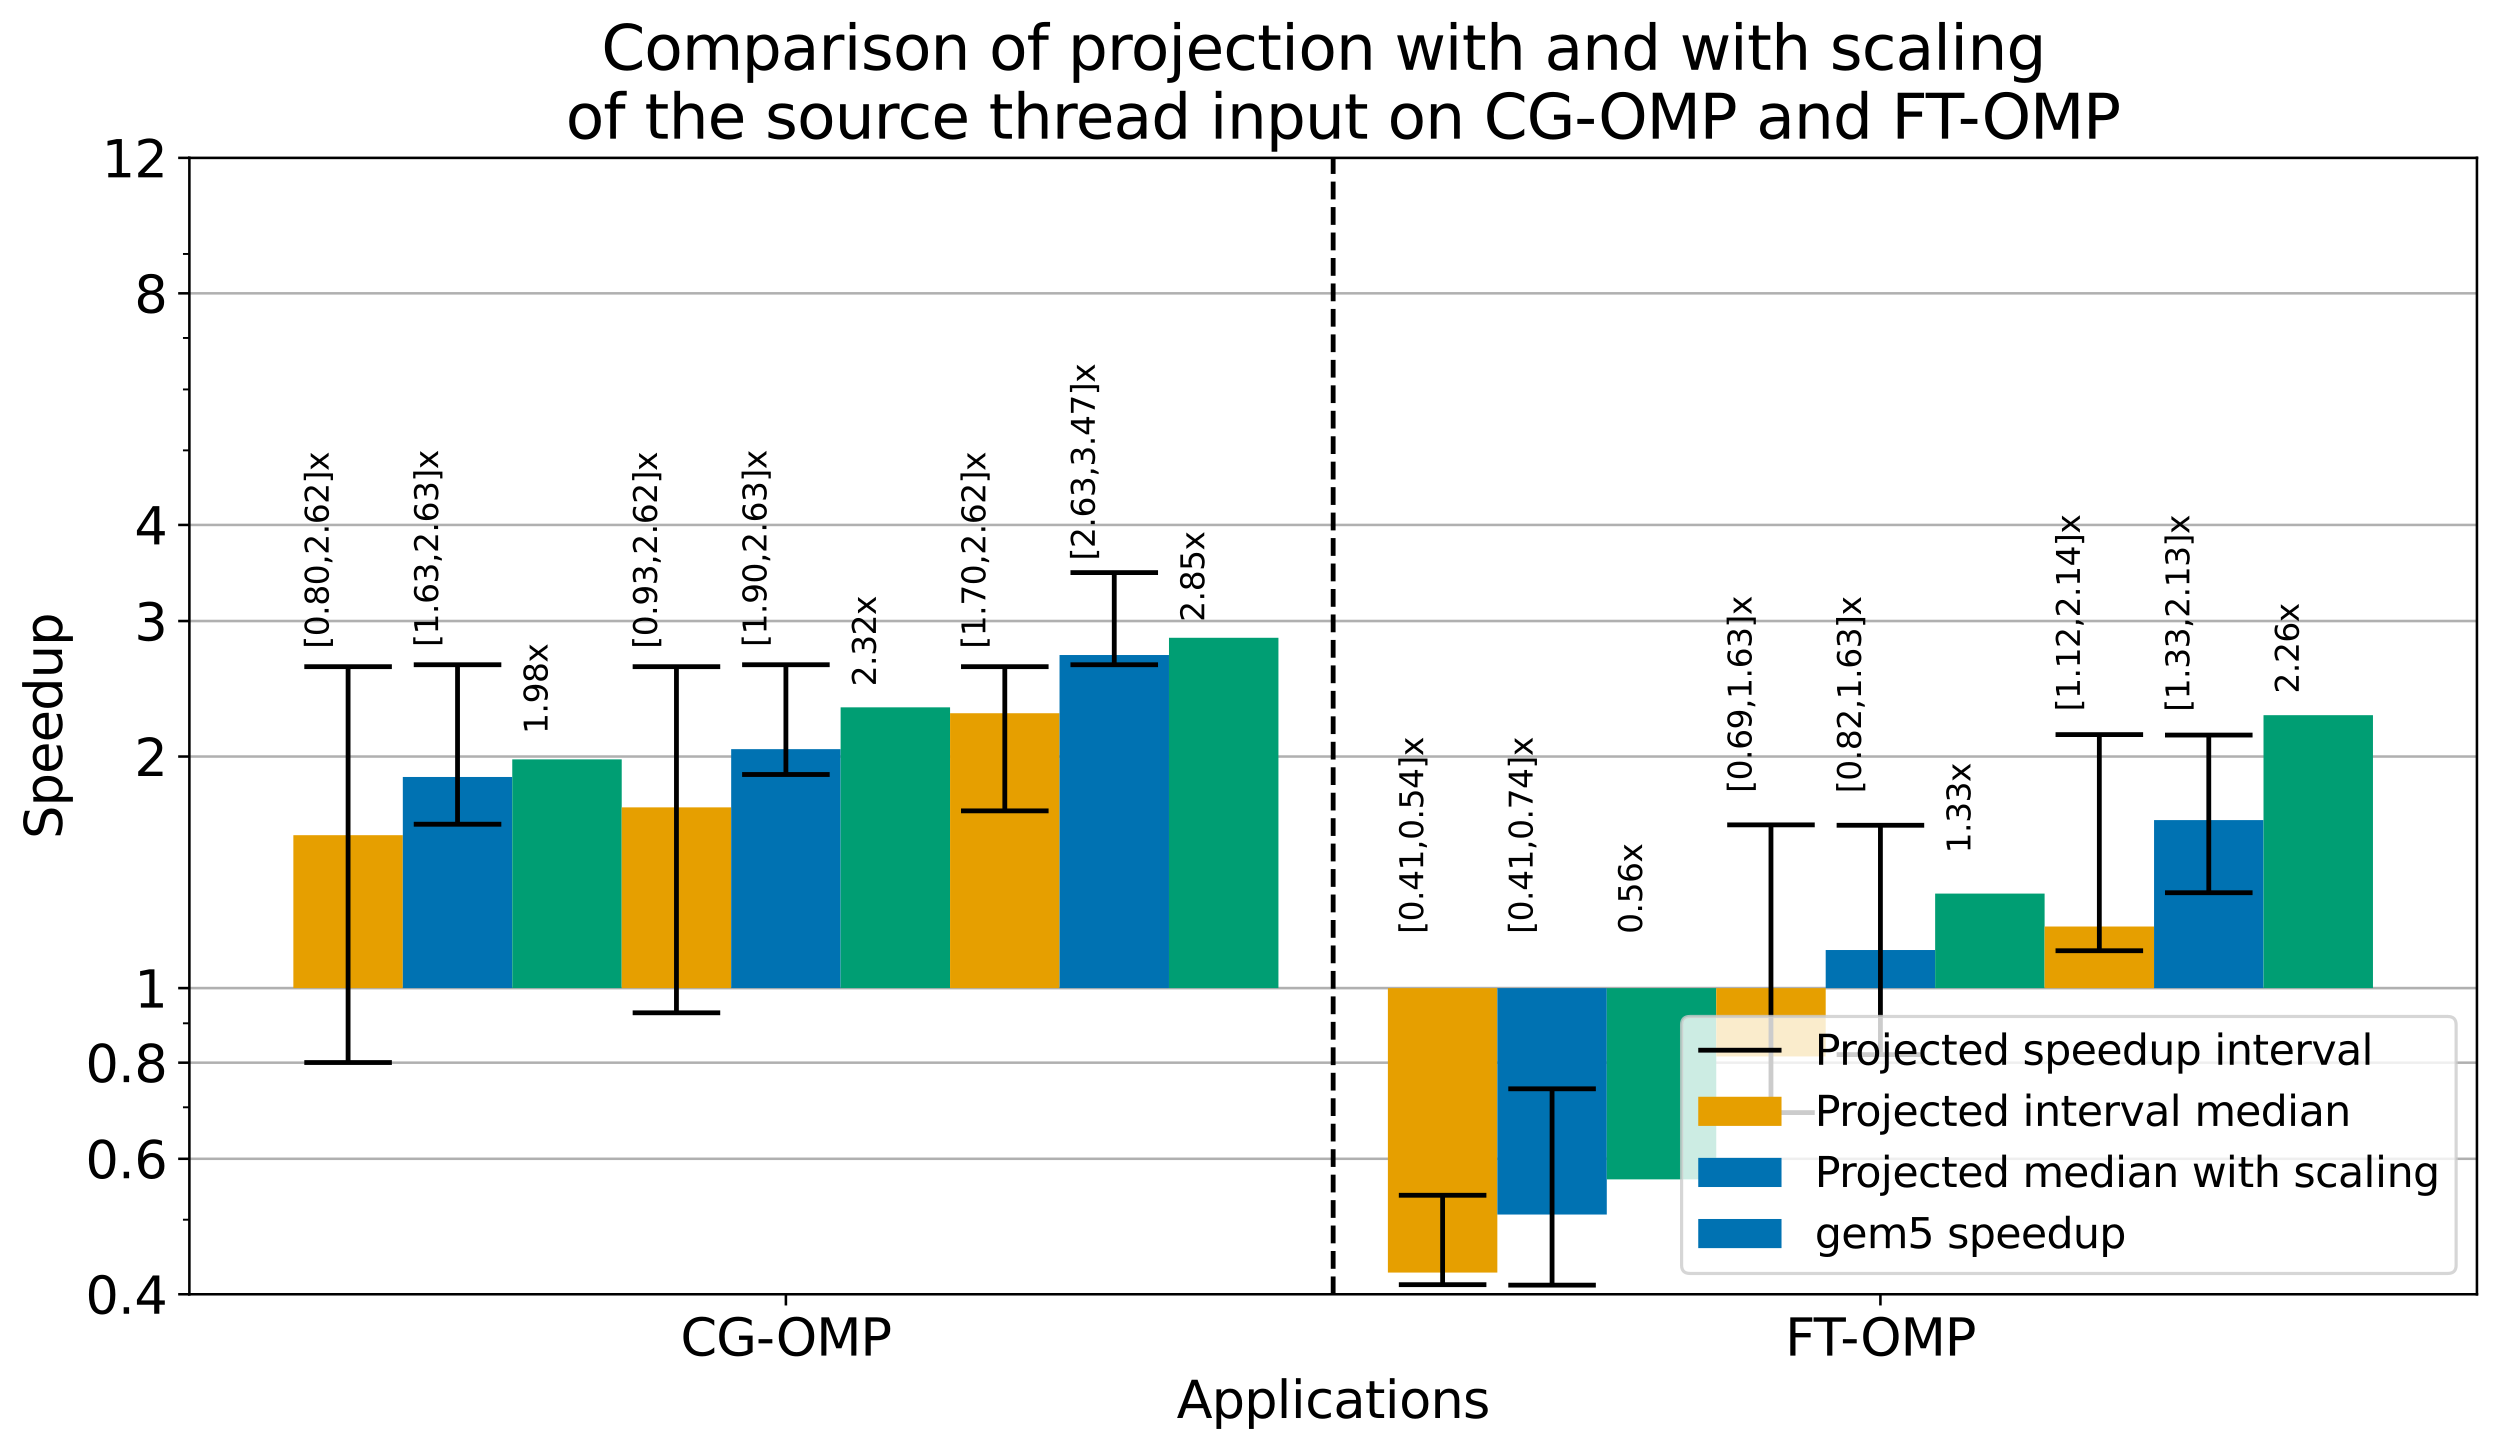 <?xml version="1.0" encoding="utf-8" standalone="no"?>
<!DOCTYPE svg PUBLIC "-//W3C//DTD SVG 1.1//EN"
  "http://www.w3.org/Graphics/SVG/1.1/DTD/svg11.dtd">
<svg xmlns:xlink="http://www.w3.org/1999/xlink" width="780.57pt" height="453.275pt" viewBox="0 0 780.57 453.275" xmlns="http://www.w3.org/2000/svg" version="1.1">
 <defs>
  <style type="text/css">*{stroke-linejoin: round; stroke-linecap: butt}</style>
 </defs>
 <g id="figure_1">
  <g id="patch_1">
   <path d="M -0 453.275 
L 780.57 453.275 
L 780.57 0 
L -0 0 
z
" style="fill: #ffffff"/>
  </g>
  <g id="axes_1">
   <g id="patch_2">
    <path d="M 59.13 404.105 
L 773.37 404.105 
L 773.37 49.289 
L 59.13 49.289 
z
" style="fill: #ffffff"/>
   </g>
   <g id="matplotlib.axis_1">
    <g id="xtick_1">
     <g id="line2d_1">
      <defs>
       <path id="m929964251c" d="M 0 0 
L 0 3.5 
" style="stroke: #000000; stroke-width: 0.8"/>
      </defs>
      <g>
       <use xlink:href="#m929964251c" x="245.379" y="404.105" style="stroke: #000000; stroke-width: 0.8"/>
      </g>
     </g>
     <g id="text_1">
      <!-- CG-OMP -->
      <g transform="translate(212.464 423.262) scale(0.16 -0.16)">
       <defs>
        <path id="DejaVuSans-43" d="M 4122 4306 
L 4122 3641 
Q 3803 3938 3442 4084 
Q 3081 4231 2675 4231 
Q 1875 4231 1450 3742 
Q 1025 3253 1025 2328 
Q 1025 1406 1450 917 
Q 1875 428 2675 428 
Q 3081 428 3442 575 
Q 3803 722 4122 1019 
L 4122 359 
Q 3791 134 3420 21 
Q 3050 -91 2638 -91 
Q 1578 -91 968 557 
Q 359 1206 359 2328 
Q 359 3453 968 4101 
Q 1578 4750 2638 4750 
Q 3056 4750 3426 4639 
Q 3797 4528 4122 4306 
z
" transform="scale(0.016)"/>
        <path id="DejaVuSans-47" d="M 3809 666 
L 3809 1919 
L 2778 1919 
L 2778 2438 
L 4434 2438 
L 4434 434 
Q 4069 175 3628 42 
Q 3188 -91 2688 -91 
Q 1594 -91 976 548 
Q 359 1188 359 2328 
Q 359 3472 976 4111 
Q 1594 4750 2688 4750 
Q 3144 4750 3555 4637 
Q 3966 4525 4313 4306 
L 4313 3634 
Q 3963 3931 3569 4081 
Q 3175 4231 2741 4231 
Q 1884 4231 1454 3753 
Q 1025 3275 1025 2328 
Q 1025 1384 1454 906 
Q 1884 428 2741 428 
Q 3075 428 3337 486 
Q 3600 544 3809 666 
z
" transform="scale(0.016)"/>
        <path id="DejaVuSans-2d" d="M 313 2009 
L 1997 2009 
L 1997 1497 
L 313 1497 
L 313 2009 
z
" transform="scale(0.016)"/>
        <path id="DejaVuSans-4f" d="M 2522 4238 
Q 1834 4238 1429 3725 
Q 1025 3213 1025 2328 
Q 1025 1447 1429 934 
Q 1834 422 2522 422 
Q 3209 422 3611 934 
Q 4013 1447 4013 2328 
Q 4013 3213 3611 3725 
Q 3209 4238 2522 4238 
z
M 2522 4750 
Q 3503 4750 4090 4092 
Q 4678 3434 4678 2328 
Q 4678 1225 4090 567 
Q 3503 -91 2522 -91 
Q 1538 -91 948 565 
Q 359 1222 359 2328 
Q 359 3434 948 4092 
Q 1538 4750 2522 4750 
z
" transform="scale(0.016)"/>
        <path id="DejaVuSans-4d" d="M 628 4666 
L 1569 4666 
L 2759 1491 
L 3956 4666 
L 4897 4666 
L 4897 0 
L 4281 0 
L 4281 4097 
L 3078 897 
L 2444 897 
L 1241 4097 
L 1241 0 
L 628 0 
L 628 4666 
z
" transform="scale(0.016)"/>
        <path id="DejaVuSans-50" d="M 1259 4147 
L 1259 2394 
L 2053 2394 
Q 2494 2394 2734 2622 
Q 2975 2850 2975 3272 
Q 2975 3691 2734 3919 
Q 2494 4147 2053 4147 
L 1259 4147 
z
M 628 4666 
L 2053 4666 
Q 2838 4666 3239 4311 
Q 3641 3956 3641 3272 
Q 3641 2581 3239 2228 
Q 2838 1875 2053 1875 
L 1259 1875 
L 1259 0 
L 628 0 
L 628 4666 
z
" transform="scale(0.016)"/>
       </defs>
       <use xlink:href="#DejaVuSans-43"/>
       <use xlink:href="#DejaVuSans-47" x="69.824"/>
       <use xlink:href="#DejaVuSans-2d" x="147.314"/>
       <use xlink:href="#DejaVuSans-4f" x="186.148"/>
       <use xlink:href="#DejaVuSans-4d" x="264.859"/>
       <use xlink:href="#DejaVuSans-50" x="351.139"/>
      </g>
     </g>
    </g>
    <g id="xtick_2">
     <g id="line2d_2">
      <g>
       <use xlink:href="#m929964251c" x="587.121" y="404.105" style="stroke: #000000; stroke-width: 0.8"/>
      </g>
     </g>
     <g id="text_2">
      <!-- FT-OMP -->
      <g transform="translate(557.373 423.262) scale(0.16 -0.16)">
       <defs>
        <path id="DejaVuSans-46" d="M 628 4666 
L 3309 4666 
L 3309 4134 
L 1259 4134 
L 1259 2759 
L 3109 2759 
L 3109 2228 
L 1259 2228 
L 1259 0 
L 628 0 
L 628 4666 
z
" transform="scale(0.016)"/>
        <path id="DejaVuSans-54" d="M -19 4666 
L 3928 4666 
L 3928 4134 
L 2272 4134 
L 2272 0 
L 1638 0 
L 1638 4134 
L -19 4134 
L -19 4666 
z
" transform="scale(0.016)"/>
       </defs>
       <use xlink:href="#DejaVuSans-46"/>
       <use xlink:href="#DejaVuSans-54" x="55.77"/>
       <use xlink:href="#DejaVuSans-2d" x="107.729"/>
       <use xlink:href="#DejaVuSans-4f" x="146.562"/>
       <use xlink:href="#DejaVuSans-4d" x="225.273"/>
       <use xlink:href="#DejaVuSans-50" x="311.553"/>
      </g>
     </g>
    </g>
    <g id="text_3">
     <!-- Applications -->
     <g transform="translate(367.382 442.747) scale(0.16 -0.16)">
      <defs>
       <path id="DejaVuSans-41" d="M 2188 4044 
L 1331 1722 
L 3047 1722 
L 2188 4044 
z
M 1831 4666 
L 2547 4666 
L 4325 0 
L 3669 0 
L 3244 1197 
L 1141 1197 
L 716 0 
L 50 0 
L 1831 4666 
z
" transform="scale(0.016)"/>
       <path id="DejaVuSans-70" d="M 1159 525 
L 1159 -1331 
L 581 -1331 
L 581 3500 
L 1159 3500 
L 1159 2969 
Q 1341 3281 1617 3432 
Q 1894 3584 2278 3584 
Q 2916 3584 3314 3078 
Q 3713 2572 3713 1747 
Q 3713 922 3314 415 
Q 2916 -91 2278 -91 
Q 1894 -91 1617 61 
Q 1341 213 1159 525 
z
M 3116 1747 
Q 3116 2381 2855 2742 
Q 2594 3103 2138 3103 
Q 1681 3103 1420 2742 
Q 1159 2381 1159 1747 
Q 1159 1113 1420 752 
Q 1681 391 2138 391 
Q 2594 391 2855 752 
Q 3116 1113 3116 1747 
z
" transform="scale(0.016)"/>
       <path id="DejaVuSans-6c" d="M 603 4863 
L 1178 4863 
L 1178 0 
L 603 0 
L 603 4863 
z
" transform="scale(0.016)"/>
       <path id="DejaVuSans-69" d="M 603 3500 
L 1178 3500 
L 1178 0 
L 603 0 
L 603 3500 
z
M 603 4863 
L 1178 4863 
L 1178 4134 
L 603 4134 
L 603 4863 
z
" transform="scale(0.016)"/>
       <path id="DejaVuSans-63" d="M 3122 3366 
L 3122 2828 
Q 2878 2963 2633 3030 
Q 2388 3097 2138 3097 
Q 1578 3097 1268 2742 
Q 959 2388 959 1747 
Q 959 1106 1268 751 
Q 1578 397 2138 397 
Q 2388 397 2633 464 
Q 2878 531 3122 666 
L 3122 134 
Q 2881 22 2623 -34 
Q 2366 -91 2075 -91 
Q 1284 -91 818 406 
Q 353 903 353 1747 
Q 353 2603 823 3093 
Q 1294 3584 2113 3584 
Q 2378 3584 2631 3529 
Q 2884 3475 3122 3366 
z
" transform="scale(0.016)"/>
       <path id="DejaVuSans-61" d="M 2194 1759 
Q 1497 1759 1228 1600 
Q 959 1441 959 1056 
Q 959 750 1161 570 
Q 1363 391 1709 391 
Q 2188 391 2477 730 
Q 2766 1069 2766 1631 
L 2766 1759 
L 2194 1759 
z
M 3341 1997 
L 3341 0 
L 2766 0 
L 2766 531 
Q 2569 213 2275 61 
Q 1981 -91 1556 -91 
Q 1019 -91 701 211 
Q 384 513 384 1019 
Q 384 1609 779 1909 
Q 1175 2209 1959 2209 
L 2766 2209 
L 2766 2266 
Q 2766 2663 2505 2880 
Q 2244 3097 1772 3097 
Q 1472 3097 1187 3025 
Q 903 2953 641 2809 
L 641 3341 
Q 956 3463 1253 3523 
Q 1550 3584 1831 3584 
Q 2591 3584 2966 3190 
Q 3341 2797 3341 1997 
z
" transform="scale(0.016)"/>
       <path id="DejaVuSans-74" d="M 1172 4494 
L 1172 3500 
L 2356 3500 
L 2356 3053 
L 1172 3053 
L 1172 1153 
Q 1172 725 1289 603 
Q 1406 481 1766 481 
L 2356 481 
L 2356 0 
L 1766 0 
Q 1100 0 847 248 
Q 594 497 594 1153 
L 594 3053 
L 172 3053 
L 172 3500 
L 594 3500 
L 594 4494 
L 1172 4494 
z
" transform="scale(0.016)"/>
       <path id="DejaVuSans-6f" d="M 1959 3097 
Q 1497 3097 1228 2736 
Q 959 2375 959 1747 
Q 959 1119 1226 758 
Q 1494 397 1959 397 
Q 2419 397 2687 759 
Q 2956 1122 2956 1747 
Q 2956 2369 2687 2733 
Q 2419 3097 1959 3097 
z
M 1959 3584 
Q 2709 3584 3137 3096 
Q 3566 2609 3566 1747 
Q 3566 888 3137 398 
Q 2709 -91 1959 -91 
Q 1206 -91 779 398 
Q 353 888 353 1747 
Q 353 2609 779 3096 
Q 1206 3584 1959 3584 
z
" transform="scale(0.016)"/>
       <path id="DejaVuSans-6e" d="M 3513 2113 
L 3513 0 
L 2938 0 
L 2938 2094 
Q 2938 2591 2744 2837 
Q 2550 3084 2163 3084 
Q 1697 3084 1428 2787 
Q 1159 2491 1159 1978 
L 1159 0 
L 581 0 
L 581 3500 
L 1159 3500 
L 1159 2956 
Q 1366 3272 1645 3428 
Q 1925 3584 2291 3584 
Q 2894 3584 3203 3211 
Q 3513 2838 3513 2113 
z
" transform="scale(0.016)"/>
       <path id="DejaVuSans-73" d="M 2834 3397 
L 2834 2853 
Q 2591 2978 2328 3040 
Q 2066 3103 1784 3103 
Q 1356 3103 1142 2972 
Q 928 2841 928 2578 
Q 928 2378 1081 2264 
Q 1234 2150 1697 2047 
L 1894 2003 
Q 2506 1872 2764 1633 
Q 3022 1394 3022 966 
Q 3022 478 2636 193 
Q 2250 -91 1575 -91 
Q 1294 -91 989 -36 
Q 684 19 347 128 
L 347 722 
Q 666 556 975 473 
Q 1284 391 1588 391 
Q 1994 391 2212 530 
Q 2431 669 2431 922 
Q 2431 1156 2273 1281 
Q 2116 1406 1581 1522 
L 1381 1569 
Q 847 1681 609 1914 
Q 372 2147 372 2553 
Q 372 3047 722 3315 
Q 1072 3584 1716 3584 
Q 2034 3584 2315 3537 
Q 2597 3491 2834 3397 
z
" transform="scale(0.016)"/>
      </defs>
      <use xlink:href="#DejaVuSans-41"/>
      <use xlink:href="#DejaVuSans-70" x="68.408"/>
      <use xlink:href="#DejaVuSans-70" x="131.885"/>
      <use xlink:href="#DejaVuSans-6c" x="195.361"/>
      <use xlink:href="#DejaVuSans-69" x="223.145"/>
      <use xlink:href="#DejaVuSans-63" x="250.928"/>
      <use xlink:href="#DejaVuSans-61" x="305.908"/>
      <use xlink:href="#DejaVuSans-74" x="367.188"/>
      <use xlink:href="#DejaVuSans-69" x="406.396"/>
      <use xlink:href="#DejaVuSans-6f" x="434.18"/>
      <use xlink:href="#DejaVuSans-6e" x="495.361"/>
      <use xlink:href="#DejaVuSans-73" x="558.74"/>
     </g>
    </g>
   </g>
   <g id="matplotlib.axis_2">
    <g id="ytick_1">
     <g id="line2d_3">
      <path d="M 59.13 404.105 
L 773.37 404.105 
" clip-path="url(#p31ab61cda8)" style="fill: none; stroke: #b0b0b0; stroke-width: 0.8; stroke-linecap: square"/>
     </g>
     <g id="line2d_4">
      <defs>
       <path id="m045d88a338" d="M 0 0 
L -3.5 0 
" style="stroke: #000000; stroke-width: 0.8"/>
      </defs>
      <g>
       <use xlink:href="#m045d88a338" x="59.13" y="404.105" style="stroke: #000000; stroke-width: 0.8"/>
      </g>
     </g>
     <g id="text_4">
      <!-- 0.4 -->
      <g transform="translate(26.685 410.184) scale(0.16 -0.16)">
       <defs>
        <path id="DejaVuSans-30" d="M 2034 4250 
Q 1547 4250 1301 3770 
Q 1056 3291 1056 2328 
Q 1056 1369 1301 889 
Q 1547 409 2034 409 
Q 2525 409 2770 889 
Q 3016 1369 3016 2328 
Q 3016 3291 2770 3770 
Q 2525 4250 2034 4250 
z
M 2034 4750 
Q 2819 4750 3233 4129 
Q 3647 3509 3647 2328 
Q 3647 1150 3233 529 
Q 2819 -91 2034 -91 
Q 1250 -91 836 529 
Q 422 1150 422 2328 
Q 422 3509 836 4129 
Q 1250 4750 2034 4750 
z
" transform="scale(0.016)"/>
        <path id="DejaVuSans-2e" d="M 684 794 
L 1344 794 
L 1344 0 
L 684 0 
L 684 794 
z
" transform="scale(0.016)"/>
        <path id="DejaVuSans-34" d="M 2419 4116 
L 825 1625 
L 2419 1625 
L 2419 4116 
z
M 2253 4666 
L 3047 4666 
L 3047 1625 
L 3713 1625 
L 3713 1100 
L 3047 1100 
L 3047 0 
L 2419 0 
L 2419 1100 
L 313 1100 
L 313 1709 
L 2253 4666 
z
" transform="scale(0.016)"/>
       </defs>
       <use xlink:href="#DejaVuSans-30"/>
       <use xlink:href="#DejaVuSans-2e" x="63.623"/>
       <use xlink:href="#DejaVuSans-34" x="95.41"/>
      </g>
     </g>
    </g>
    <g id="ytick_2">
     <g id="line2d_5">
      <path d="M 59.13 361.806 
L 773.37 361.806 
" clip-path="url(#p31ab61cda8)" style="fill: none; stroke: #b0b0b0; stroke-width: 0.8; stroke-linecap: square"/>
     </g>
     <g id="line2d_6">
      <g>
       <use xlink:href="#m045d88a338" x="59.13" y="361.806" style="stroke: #000000; stroke-width: 0.8"/>
      </g>
     </g>
     <g id="text_5">
      <!-- 0.6 -->
      <g transform="translate(26.685 367.885) scale(0.16 -0.16)">
       <defs>
        <path id="DejaVuSans-36" d="M 2113 2584 
Q 1688 2584 1439 2293 
Q 1191 2003 1191 1497 
Q 1191 994 1439 701 
Q 1688 409 2113 409 
Q 2538 409 2786 701 
Q 3034 994 3034 1497 
Q 3034 2003 2786 2293 
Q 2538 2584 2113 2584 
z
M 3366 4563 
L 3366 3988 
Q 3128 4100 2886 4159 
Q 2644 4219 2406 4219 
Q 1781 4219 1451 3797 
Q 1122 3375 1075 2522 
Q 1259 2794 1537 2939 
Q 1816 3084 2150 3084 
Q 2853 3084 3261 2657 
Q 3669 2231 3669 1497 
Q 3669 778 3244 343 
Q 2819 -91 2113 -91 
Q 1303 -91 875 529 
Q 447 1150 447 2328 
Q 447 3434 972 4092 
Q 1497 4750 2381 4750 
Q 2619 4750 2861 4703 
Q 3103 4656 3366 4563 
z
" transform="scale(0.016)"/>
       </defs>
       <use xlink:href="#DejaVuSans-30"/>
       <use xlink:href="#DejaVuSans-2e" x="63.623"/>
       <use xlink:href="#DejaVuSans-36" x="95.41"/>
      </g>
     </g>
    </g>
    <g id="ytick_3">
     <g id="line2d_7">
      <path d="M 59.13 331.795 
L 773.37 331.795 
" clip-path="url(#p31ab61cda8)" style="fill: none; stroke: #b0b0b0; stroke-width: 0.8; stroke-linecap: square"/>
     </g>
     <g id="line2d_8">
      <g>
       <use xlink:href="#m045d88a338" x="59.13" y="331.795" style="stroke: #000000; stroke-width: 0.8"/>
      </g>
     </g>
     <g id="text_6">
      <!-- 0.8 -->
      <g transform="translate(26.685 337.874) scale(0.16 -0.16)">
       <defs>
        <path id="DejaVuSans-38" d="M 2034 2216 
Q 1584 2216 1326 1975 
Q 1069 1734 1069 1313 
Q 1069 891 1326 650 
Q 1584 409 2034 409 
Q 2484 409 2743 651 
Q 3003 894 3003 1313 
Q 3003 1734 2745 1975 
Q 2488 2216 2034 2216 
z
M 1403 2484 
Q 997 2584 770 2862 
Q 544 3141 544 3541 
Q 544 4100 942 4425 
Q 1341 4750 2034 4750 
Q 2731 4750 3128 4425 
Q 3525 4100 3525 3541 
Q 3525 3141 3298 2862 
Q 3072 2584 2669 2484 
Q 3125 2378 3379 2068 
Q 3634 1759 3634 1313 
Q 3634 634 3220 271 
Q 2806 -91 2034 -91 
Q 1263 -91 848 271 
Q 434 634 434 1313 
Q 434 1759 690 2068 
Q 947 2378 1403 2484 
z
M 1172 3481 
Q 1172 3119 1398 2916 
Q 1625 2713 2034 2713 
Q 2441 2713 2670 2916 
Q 2900 3119 2900 3481 
Q 2900 3844 2670 4047 
Q 2441 4250 2034 4250 
Q 1625 4250 1398 4047 
Q 1172 3844 1172 3481 
z
" transform="scale(0.016)"/>
       </defs>
       <use xlink:href="#DejaVuSans-30"/>
       <use xlink:href="#DejaVuSans-2e" x="63.623"/>
       <use xlink:href="#DejaVuSans-38" x="95.41"/>
      </g>
     </g>
    </g>
    <g id="ytick_4">
     <g id="line2d_9">
      <path d="M 59.13 308.517 
L 773.37 308.517 
" clip-path="url(#p31ab61cda8)" style="fill: none; stroke: #b0b0b0; stroke-width: 0.8; stroke-linecap: square"/>
     </g>
     <g id="line2d_10">
      <g>
       <use xlink:href="#m045d88a338" x="59.13" y="308.517" style="stroke: #000000; stroke-width: 0.8"/>
      </g>
     </g>
     <g id="text_7">
      <!-- 1 -->
      <g transform="translate(41.95 314.595) scale(0.16 -0.16)">
       <defs>
        <path id="DejaVuSans-31" d="M 794 531 
L 1825 531 
L 1825 4091 
L 703 3866 
L 703 4441 
L 1819 4666 
L 2450 4666 
L 2450 531 
L 3481 531 
L 3481 0 
L 794 0 
L 794 531 
z
" transform="scale(0.016)"/>
       </defs>
       <use xlink:href="#DejaVuSans-31"/>
      </g>
     </g>
    </g>
    <g id="ytick_5">
     <g id="line2d_11">
      <path d="M 59.13 236.207 
L 773.37 236.207 
" clip-path="url(#p31ab61cda8)" style="fill: none; stroke: #b0b0b0; stroke-width: 0.8; stroke-linecap: square"/>
     </g>
     <g id="line2d_12">
      <g>
       <use xlink:href="#m045d88a338" x="59.13" y="236.207" style="stroke: #000000; stroke-width: 0.8"/>
      </g>
     </g>
     <g id="text_8">
      <!-- 2 -->
      <g transform="translate(41.95 242.286) scale(0.16 -0.16)">
       <defs>
        <path id="DejaVuSans-32" d="M 1228 531 
L 3431 531 
L 3431 0 
L 469 0 
L 469 531 
Q 828 903 1448 1529 
Q 2069 2156 2228 2338 
Q 2531 2678 2651 2914 
Q 2772 3150 2772 3378 
Q 2772 3750 2511 3984 
Q 2250 4219 1831 4219 
Q 1534 4219 1204 4116 
Q 875 4013 500 3803 
L 500 4441 
Q 881 4594 1212 4672 
Q 1544 4750 1819 4750 
Q 2544 4750 2975 4387 
Q 3406 4025 3406 3419 
Q 3406 3131 3298 2873 
Q 3191 2616 2906 2266 
Q 2828 2175 2409 1742 
Q 1991 1309 1228 531 
z
" transform="scale(0.016)"/>
       </defs>
       <use xlink:href="#DejaVuSans-32"/>
      </g>
     </g>
    </g>
    <g id="ytick_6">
     <g id="line2d_13">
      <path d="M 59.13 193.908 
L 773.37 193.908 
" clip-path="url(#p31ab61cda8)" style="fill: none; stroke: #b0b0b0; stroke-width: 0.8; stroke-linecap: square"/>
     </g>
     <g id="line2d_14">
      <g>
       <use xlink:href="#m045d88a338" x="59.13" y="193.908" style="stroke: #000000; stroke-width: 0.8"/>
      </g>
     </g>
     <g id="text_9">
      <!-- 3 -->
      <g transform="translate(41.95 199.987) scale(0.16 -0.16)">
       <defs>
        <path id="DejaVuSans-33" d="M 2597 2516 
Q 3050 2419 3304 2112 
Q 3559 1806 3559 1356 
Q 3559 666 3084 287 
Q 2609 -91 1734 -91 
Q 1441 -91 1130 -33 
Q 819 25 488 141 
L 488 750 
Q 750 597 1062 519 
Q 1375 441 1716 441 
Q 2309 441 2620 675 
Q 2931 909 2931 1356 
Q 2931 1769 2642 2001 
Q 2353 2234 1838 2234 
L 1294 2234 
L 1294 2753 
L 1863 2753 
Q 2328 2753 2575 2939 
Q 2822 3125 2822 3475 
Q 2822 3834 2567 4026 
Q 2313 4219 1838 4219 
Q 1578 4219 1281 4162 
Q 984 4106 628 3988 
L 628 4550 
Q 988 4650 1302 4700 
Q 1616 4750 1894 4750 
Q 2613 4750 3031 4423 
Q 3450 4097 3450 3541 
Q 3450 3153 3228 2886 
Q 3006 2619 2597 2516 
z
" transform="scale(0.016)"/>
       </defs>
       <use xlink:href="#DejaVuSans-33"/>
      </g>
     </g>
    </g>
    <g id="ytick_7">
     <g id="line2d_15">
      <path d="M 59.13 163.897 
L 773.37 163.897 
" clip-path="url(#p31ab61cda8)" style="fill: none; stroke: #b0b0b0; stroke-width: 0.8; stroke-linecap: square"/>
     </g>
     <g id="line2d_16">
      <g>
       <use xlink:href="#m045d88a338" x="59.13" y="163.897" style="stroke: #000000; stroke-width: 0.8"/>
      </g>
     </g>
     <g id="text_10">
      <!-- 4 -->
      <g transform="translate(41.95 169.976) scale(0.16 -0.16)">
       <use xlink:href="#DejaVuSans-34"/>
      </g>
     </g>
    </g>
    <g id="ytick_8">
     <g id="line2d_17">
      <path d="M 59.13 91.587 
L 773.37 91.587 
" clip-path="url(#p31ab61cda8)" style="fill: none; stroke: #b0b0b0; stroke-width: 0.8; stroke-linecap: square"/>
     </g>
     <g id="line2d_18">
      <g>
       <use xlink:href="#m045d88a338" x="59.13" y="91.587" style="stroke: #000000; stroke-width: 0.8"/>
      </g>
     </g>
     <g id="text_11">
      <!-- 8 -->
      <g transform="translate(41.95 97.666) scale(0.16 -0.16)">
       <use xlink:href="#DejaVuSans-38"/>
      </g>
     </g>
    </g>
    <g id="ytick_9">
     <g id="line2d_19">
      <path d="M 59.13 49.289 
L 773.37 49.289 
" clip-path="url(#p31ab61cda8)" style="fill: none; stroke: #b0b0b0; stroke-width: 0.8; stroke-linecap: square"/>
     </g>
     <g id="line2d_20">
      <g>
       <use xlink:href="#m045d88a338" x="59.13" y="49.289" style="stroke: #000000; stroke-width: 0.8"/>
      </g>
     </g>
     <g id="text_12">
      <!-- 12 -->
      <g transform="translate(31.77 55.368) scale(0.16 -0.16)">
       <use xlink:href="#DejaVuSans-31"/>
       <use xlink:href="#DejaVuSans-32" x="63.623"/>
      </g>
     </g>
    </g>
    <g id="ytick_10">
     <g id="line2d_21">
      <defs>
       <path id="m3571565299" d="M 0 0 
L -2 0 
" style="stroke: #000000; stroke-width: 0.6"/>
      </defs>
      <g>
       <use xlink:href="#m3571565299" x="59.13" y="380.826" style="stroke: #000000; stroke-width: 0.6"/>
      </g>
     </g>
    </g>
    <g id="ytick_11">
     <g id="line2d_22">
      <g>
       <use xlink:href="#m3571565299" x="59.13" y="345.725" style="stroke: #000000; stroke-width: 0.6"/>
      </g>
     </g>
    </g>
    <g id="ytick_12">
     <g id="line2d_23">
      <g>
       <use xlink:href="#m3571565299" x="59.13" y="319.508" style="stroke: #000000; stroke-width: 0.6"/>
      </g>
     </g>
    </g>
    <g id="ytick_13">
     <g id="line2d_24">
      <g>
       <use xlink:href="#m3571565299" x="59.13" y="140.618" style="stroke: #000000; stroke-width: 0.6"/>
      </g>
     </g>
    </g>
    <g id="ytick_14">
     <g id="line2d_25">
      <g>
       <use xlink:href="#m3571565299" x="59.13" y="121.599" style="stroke: #000000; stroke-width: 0.6"/>
      </g>
     </g>
    </g>
    <g id="ytick_15">
     <g id="line2d_26">
      <g>
       <use xlink:href="#m3571565299" x="59.13" y="105.517" style="stroke: #000000; stroke-width: 0.6"/>
      </g>
     </g>
    </g>
    <g id="ytick_16">
     <g id="line2d_27">
      <g>
       <use xlink:href="#m3571565299" x="59.13" y="79.3" style="stroke: #000000; stroke-width: 0.6"/>
      </g>
     </g>
    </g>
    <g id="text_13">
     <!-- Speedup -->
     <g transform="translate(19.358 261.927) rotate(-90) scale(0.16 -0.16)">
      <defs>
       <path id="DejaVuSans-53" d="M 3425 4513 
L 3425 3897 
Q 3066 4069 2747 4153 
Q 2428 4238 2131 4238 
Q 1616 4238 1336 4038 
Q 1056 3838 1056 3469 
Q 1056 3159 1242 3001 
Q 1428 2844 1947 2747 
L 2328 2669 
Q 3034 2534 3370 2195 
Q 3706 1856 3706 1288 
Q 3706 609 3251 259 
Q 2797 -91 1919 -91 
Q 1588 -91 1214 -16 
Q 841 59 441 206 
L 441 856 
Q 825 641 1194 531 
Q 1563 422 1919 422 
Q 2459 422 2753 634 
Q 3047 847 3047 1241 
Q 3047 1584 2836 1778 
Q 2625 1972 2144 2069 
L 1759 2144 
Q 1053 2284 737 2584 
Q 422 2884 422 3419 
Q 422 4038 858 4394 
Q 1294 4750 2059 4750 
Q 2388 4750 2728 4690 
Q 3069 4631 3425 4513 
z
" transform="scale(0.016)"/>
       <path id="DejaVuSans-65" d="M 3597 1894 
L 3597 1613 
L 953 1613 
Q 991 1019 1311 708 
Q 1631 397 2203 397 
Q 2534 397 2845 478 
Q 3156 559 3463 722 
L 3463 178 
Q 3153 47 2828 -22 
Q 2503 -91 2169 -91 
Q 1331 -91 842 396 
Q 353 884 353 1716 
Q 353 2575 817 3079 
Q 1281 3584 2069 3584 
Q 2775 3584 3186 3129 
Q 3597 2675 3597 1894 
z
M 3022 2063 
Q 3016 2534 2758 2815 
Q 2500 3097 2075 3097 
Q 1594 3097 1305 2825 
Q 1016 2553 972 2059 
L 3022 2063 
z
" transform="scale(0.016)"/>
       <path id="DejaVuSans-64" d="M 2906 2969 
L 2906 4863 
L 3481 4863 
L 3481 0 
L 2906 0 
L 2906 525 
Q 2725 213 2448 61 
Q 2172 -91 1784 -91 
Q 1150 -91 751 415 
Q 353 922 353 1747 
Q 353 2572 751 3078 
Q 1150 3584 1784 3584 
Q 2172 3584 2448 3432 
Q 2725 3281 2906 2969 
z
M 947 1747 
Q 947 1113 1208 752 
Q 1469 391 1925 391 
Q 2381 391 2643 752 
Q 2906 1113 2906 1747 
Q 2906 2381 2643 2742 
Q 2381 3103 1925 3103 
Q 1469 3103 1208 2742 
Q 947 2381 947 1747 
z
" transform="scale(0.016)"/>
       <path id="DejaVuSans-75" d="M 544 1381 
L 544 3500 
L 1119 3500 
L 1119 1403 
Q 1119 906 1312 657 
Q 1506 409 1894 409 
Q 2359 409 2629 706 
Q 2900 1003 2900 1516 
L 2900 3500 
L 3475 3500 
L 3475 0 
L 2900 0 
L 2900 538 
Q 2691 219 2414 64 
Q 2138 -91 1772 -91 
Q 1169 -91 856 284 
Q 544 659 544 1381 
z
M 1991 3584 
L 1991 3584 
z
" transform="scale(0.016)"/>
      </defs>
      <use xlink:href="#DejaVuSans-53"/>
      <use xlink:href="#DejaVuSans-70" x="63.477"/>
      <use xlink:href="#DejaVuSans-65" x="126.953"/>
      <use xlink:href="#DejaVuSans-65" x="188.477"/>
      <use xlink:href="#DejaVuSans-64" x="250"/>
      <use xlink:href="#DejaVuSans-75" x="313.477"/>
      <use xlink:href="#DejaVuSans-70" x="376.855"/>
     </g>
    </g>
   </g>
   <g id="patch_3">
    <path d="M 91.595 308.517 
L 125.77 308.517 
L 125.77 260.77 
L 91.595 260.77 
z
" clip-path="url(#p31ab61cda8)" style="fill: #e69f00"/>
   </g>
   <g id="patch_4">
    <path d="M 125.77 308.517 
L 159.944 308.517 
L 159.944 242.591 
L 125.77 242.591 
z
" clip-path="url(#p31ab61cda8)" style="fill: #0072b2"/>
   </g>
   <g id="patch_5">
    <path d="M 159.944 308.517 
L 194.118 308.517 
L 194.118 237.097 
L 159.944 237.097 
z
" clip-path="url(#p31ab61cda8)" style="fill: #009e73"/>
   </g>
   <g id="patch_6">
    <path d="M 194.118 308.517 
L 228.292 308.517 
L 228.292 252.083 
L 194.118 252.083 
z
" clip-path="url(#p31ab61cda8)" style="fill: #e69f00"/>
   </g>
   <g id="patch_7">
    <path d="M 228.292 308.517 
L 262.466 308.517 
L 262.466 233.905 
L 228.292 233.905 
z
" clip-path="url(#p31ab61cda8)" style="fill: #0072b2"/>
   </g>
   <g id="patch_8">
    <path d="M 262.466 308.517 
L 296.64 308.517 
L 296.64 220.85 
L 262.466 220.85 
z
" clip-path="url(#p31ab61cda8)" style="fill: #009e73"/>
   </g>
   <g id="patch_9">
    <path d="M 296.64 308.517 
L 330.815 308.517 
L 330.815 222.691 
L 296.64 222.691 
z
" clip-path="url(#p31ab61cda8)" style="fill: #e69f00"/>
   </g>
   <g id="patch_10">
    <path d="M 330.815 308.517 
L 364.989 308.517 
L 364.989 204.517 
L 330.815 204.517 
z
" clip-path="url(#p31ab61cda8)" style="fill: #0072b2"/>
   </g>
   <g id="patch_11">
    <path d="M 364.989 308.517 
L 399.163 308.517 
L 399.163 199.134 
L 364.989 199.134 
z
" clip-path="url(#p31ab61cda8)" style="fill: #009e73"/>
   </g>
   <g id="patch_12">
    <path d="M 433.337 308.517 
L 467.511 308.517 
L 467.511 397.331 
L 433.337 397.331 
z
" clip-path="url(#p31ab61cda8)" style="fill: #e69f00"/>
   </g>
   <g id="patch_13">
    <path d="M 467.511 308.517 
L 501.685 308.517 
L 501.685 379.212 
L 467.511 379.212 
z
" clip-path="url(#p31ab61cda8)" style="fill: #0072b2"/>
   </g>
   <g id="patch_14">
    <path d="M 501.685 308.517 
L 535.86 308.517 
L 535.86 368.232 
L 501.685 368.232 
z
" clip-path="url(#p31ab61cda8)" style="fill: #009e73"/>
   </g>
   <g id="patch_15">
    <path d="M 535.86 308.517 
L 570.034 308.517 
L 570.034 329.851 
L 535.86 329.851 
z
" clip-path="url(#p31ab61cda8)" style="fill: #e69f00"/>
   </g>
   <g id="patch_16">
    <path d="M 570.034 308.517 
L 604.208 308.517 
L 604.208 296.623 
L 570.034 296.623 
z
" clip-path="url(#p31ab61cda8)" style="fill: #0072b2"/>
   </g>
   <g id="patch_17">
    <path d="M 604.208 308.517 
L 638.382 308.517 
L 638.382 279.002 
L 604.208 279.002 
z
" clip-path="url(#p31ab61cda8)" style="fill: #009e73"/>
   </g>
   <g id="patch_18">
    <path d="M 638.382 308.517 
L 672.556 308.517 
L 672.556 289.284 
L 638.382 289.284 
z
" clip-path="url(#p31ab61cda8)" style="fill: #e69f00"/>
   </g>
   <g id="patch_19">
    <path d="M 672.556 308.517 
L 706.73 308.517 
L 706.73 256.056 
L 672.556 256.056 
z
" clip-path="url(#p31ab61cda8)" style="fill: #0072b2"/>
   </g>
   <g id="patch_20">
    <path d="M 706.73 308.517 
L 740.905 308.517 
L 740.905 223.299 
L 706.73 223.299 
z
" clip-path="url(#p31ab61cda8)" style="fill: #009e73"/>
   </g>
   <g id="patch_21">
    <path d="M 218.04 240516.285 
L 272.719 240516.285 
L 272.719 240516.285 
L 218.04 240516.285 
z
" clip-path="url(#p31ab61cda8)" style="fill: #e69f00"/>
   </g>
   <g id="patch_22">
    <path d="M 218.04 240516.285 
L 272.719 240516.285 
L 272.719 240516.285 
L 218.04 240516.285 
z
" clip-path="url(#p31ab61cda8)" style="fill: #0072b2"/>
   </g>
   <g id="patch_23">
    <path d="M 218.04 240516.285 
L 272.719 240516.285 
L 272.719 240516.285 
L 218.04 240516.285 
z
" clip-path="url(#p31ab61cda8)" style="fill: #0072b2"/>
   </g>
   <g id="LineCollection_1">
    <path d="M 108.683 331.754 
L 108.683 208.147 
" clip-path="url(#p31ab61cda8)" style="fill: none; stroke: #000000; stroke-width: 1.5"/>
   </g>
   <g id="LineCollection_2">
    <path d="M 95.013 331.754 
L 122.352 331.754 
" clip-path="url(#p31ab61cda8)" style="fill: none; stroke: #000000; stroke-width: 1.5"/>
   </g>
   <g id="LineCollection_3">
    <path d="M 95.013 208.147 
L 122.352 208.147 
" clip-path="url(#p31ab61cda8)" style="fill: none; stroke: #000000; stroke-width: 1.5"/>
   </g>
   <g id="LineCollection_4">
    <path d="M 142.857 257.349 
L 142.857 207.548 
" clip-path="url(#p31ab61cda8)" style="fill: none; stroke: #000000; stroke-width: 1.5"/>
   </g>
   <g id="LineCollection_5">
    <path d="M 129.187 257.349 
L 156.526 257.349 
" clip-path="url(#p31ab61cda8)" style="fill: none; stroke: #000000; stroke-width: 1.5"/>
   </g>
   <g id="LineCollection_6">
    <path d="M 129.187 207.548 
L 156.526 207.548 
" clip-path="url(#p31ab61cda8)" style="fill: none; stroke: #000000; stroke-width: 1.5"/>
   </g>
   <g id="LineCollection_7">
    <path d="M 211.205 316.224 
L 211.205 208.147 
" clip-path="url(#p31ab61cda8)" style="fill: none; stroke: #000000; stroke-width: 1.5"/>
   </g>
   <g id="LineCollection_8">
    <path d="M 197.535 316.224 
L 224.875 316.224 
" clip-path="url(#p31ab61cda8)" style="fill: none; stroke: #000000; stroke-width: 1.5"/>
   </g>
   <g id="LineCollection_9">
    <path d="M 197.535 208.147 
L 224.875 208.147 
" clip-path="url(#p31ab61cda8)" style="fill: none; stroke: #000000; stroke-width: 1.5"/>
   </g>
   <g id="LineCollection_10">
    <path d="M 245.379 241.82 
L 245.379 207.548 
" clip-path="url(#p31ab61cda8)" style="fill: none; stroke: #000000; stroke-width: 1.5"/>
   </g>
   <g id="LineCollection_11">
    <path d="M 231.71 241.82 
L 259.049 241.82 
" clip-path="url(#p31ab61cda8)" style="fill: none; stroke: #000000; stroke-width: 1.5"/>
   </g>
   <g id="LineCollection_12">
    <path d="M 231.71 207.548 
L 259.049 207.548 
" clip-path="url(#p31ab61cda8)" style="fill: none; stroke: #000000; stroke-width: 1.5"/>
   </g>
   <g id="LineCollection_13">
    <path d="M 313.728 253.181 
L 313.728 208.147 
" clip-path="url(#p31ab61cda8)" style="fill: none; stroke: #000000; stroke-width: 1.5"/>
   </g>
   <g id="LineCollection_14">
    <path d="M 300.058 253.181 
L 327.397 253.181 
" clip-path="url(#p31ab61cda8)" style="fill: none; stroke: #000000; stroke-width: 1.5"/>
   </g>
   <g id="LineCollection_15">
    <path d="M 300.058 208.147 
L 327.397 208.147 
" clip-path="url(#p31ab61cda8)" style="fill: none; stroke: #000000; stroke-width: 1.5"/>
   </g>
   <g id="LineCollection_16">
    <path d="M 347.902 207.548 
L 347.902 178.776 
" clip-path="url(#p31ab61cda8)" style="fill: none; stroke: #000000; stroke-width: 1.5"/>
   </g>
   <g id="LineCollection_17">
    <path d="M 334.232 207.548 
L 361.571 207.548 
" clip-path="url(#p31ab61cda8)" style="fill: none; stroke: #000000; stroke-width: 1.5"/>
   </g>
   <g id="LineCollection_18">
    <path d="M 334.232 178.776 
L 361.571 178.776 
" clip-path="url(#p31ab61cda8)" style="fill: none; stroke: #000000; stroke-width: 1.5"/>
   </g>
   <g id="LineCollection_19">
    <path d="M 450.424 401.116 
L 450.424 373.191 
" clip-path="url(#p31ab61cda8)" style="fill: none; stroke: #000000; stroke-width: 1.5"/>
   </g>
   <g id="LineCollection_20">
    <path d="M 436.754 401.116 
L 464.094 401.116 
" clip-path="url(#p31ab61cda8)" style="fill: none; stroke: #000000; stroke-width: 1.5"/>
   </g>
   <g id="LineCollection_21">
    <path d="M 436.754 373.191 
L 464.094 373.191 
" clip-path="url(#p31ab61cda8)" style="fill: none; stroke: #000000; stroke-width: 1.5"/>
   </g>
   <g id="LineCollection_22">
    <path d="M 484.598 401.251 
L 484.598 339.963 
" clip-path="url(#p31ab61cda8)" style="fill: none; stroke: #000000; stroke-width: 1.5"/>
   </g>
   <g id="LineCollection_23">
    <path d="M 470.929 401.251 
L 498.268 401.251 
" clip-path="url(#p31ab61cda8)" style="fill: none; stroke: #000000; stroke-width: 1.5"/>
   </g>
   <g id="LineCollection_24">
    <path d="M 470.929 339.963 
L 498.268 339.963 
" clip-path="url(#p31ab61cda8)" style="fill: none; stroke: #000000; stroke-width: 1.5"/>
   </g>
   <g id="LineCollection_25">
    <path d="M 552.947 347.394 
L 552.947 257.543 
" clip-path="url(#p31ab61cda8)" style="fill: none; stroke: #000000; stroke-width: 1.5"/>
   </g>
   <g id="LineCollection_26">
    <path d="M 539.277 347.394 
L 566.616 347.394 
" clip-path="url(#p31ab61cda8)" style="fill: none; stroke: #000000; stroke-width: 1.5"/>
   </g>
   <g id="LineCollection_27">
    <path d="M 539.277 257.543 
L 566.616 257.543 
" clip-path="url(#p31ab61cda8)" style="fill: none; stroke: #000000; stroke-width: 1.5"/>
   </g>
   <g id="LineCollection_28">
    <path d="M 587.121 329.276 
L 587.121 257.678 
" clip-path="url(#p31ab61cda8)" style="fill: none; stroke: #000000; stroke-width: 1.5"/>
   </g>
   <g id="LineCollection_29">
    <path d="M 573.451 329.276 
L 600.79 329.276 
" clip-path="url(#p31ab61cda8)" style="fill: none; stroke: #000000; stroke-width: 1.5"/>
   </g>
   <g id="LineCollection_30">
    <path d="M 573.451 257.678 
L 600.79 257.678 
" clip-path="url(#p31ab61cda8)" style="fill: none; stroke: #000000; stroke-width: 1.5"/>
   </g>
   <g id="LineCollection_31">
    <path d="M 655.469 296.849 
L 655.469 229.366 
" clip-path="url(#p31ab61cda8)" style="fill: none; stroke: #000000; stroke-width: 1.5"/>
   </g>
   <g id="LineCollection_32">
    <path d="M 641.799 296.849 
L 669.139 296.849 
" clip-path="url(#p31ab61cda8)" style="fill: none; stroke: #000000; stroke-width: 1.5"/>
   </g>
   <g id="LineCollection_33">
    <path d="M 641.799 229.366 
L 669.139 229.366 
" clip-path="url(#p31ab61cda8)" style="fill: none; stroke: #000000; stroke-width: 1.5"/>
   </g>
   <g id="LineCollection_34">
    <path d="M 689.643 278.731 
L 689.643 229.501 
" clip-path="url(#p31ab61cda8)" style="fill: none; stroke: #000000; stroke-width: 1.5"/>
   </g>
   <g id="LineCollection_35">
    <path d="M 675.974 278.731 
L 703.313 278.731 
" clip-path="url(#p31ab61cda8)" style="fill: none; stroke: #000000; stroke-width: 1.5"/>
   </g>
   <g id="LineCollection_36">
    <path d="M 675.974 229.501 
L 703.313 229.501 
" clip-path="url(#p31ab61cda8)" style="fill: none; stroke: #000000; stroke-width: 1.5"/>
   </g>
   <g id="LineCollection_37">
    <path clip-path="url(#p31ab61cda8)" style="fill: none; stroke: #000000; stroke-width: 1.5"/>
   </g>
   <g id="LineCollection_38">
    <path d="M 416.25 404.105 
L 416.25 49.289 
" clip-path="url(#p31ab61cda8)" style="fill: none; stroke-dasharray: 5.55,2.4; stroke-dashoffset: 0; stroke: #000000; stroke-width: 1.5"/>
   </g>
   <g id="patch_24">
    <path d="M 59.13 404.105 
L 59.13 49.289 
" style="fill: none; stroke: #000000; stroke-width: 0.8; stroke-linejoin: miter; stroke-linecap: square"/>
   </g>
   <g id="patch_25">
    <path d="M 773.37 404.105 
L 773.37 49.289 
" style="fill: none; stroke: #000000; stroke-width: 0.8; stroke-linejoin: miter; stroke-linecap: square"/>
   </g>
   <g id="patch_26">
    <path d="M 59.13 404.105 
L 773.37 404.105 
" style="fill: none; stroke: #000000; stroke-width: 0.8; stroke-linejoin: miter; stroke-linecap: square"/>
   </g>
   <g id="patch_27">
    <path d="M 59.13 49.289 
L 773.37 49.289 
" style="fill: none; stroke: #000000; stroke-width: 0.8; stroke-linejoin: miter; stroke-linecap: square"/>
   </g>
   <g id="text_14">
    <!-- [0.80,2.62]x -->
    <g transform="translate(102.611 202.545) rotate(-90) scale(0.1 -0.1)">
     <defs>
      <path id="DejaVuSans-5b" d="M 550 4863 
L 1875 4863 
L 1875 4416 
L 1125 4416 
L 1125 -397 
L 1875 -397 
L 1875 -844 
L 550 -844 
L 550 4863 
z
" transform="scale(0.016)"/>
      <path id="DejaVuSans-2c" d="M 750 794 
L 1409 794 
L 1409 256 
L 897 -744 
L 494 -744 
L 750 256 
L 750 794 
z
" transform="scale(0.016)"/>
      <path id="DejaVuSans-5d" d="M 1947 4863 
L 1947 -844 
L 622 -844 
L 622 -397 
L 1369 -397 
L 1369 4416 
L 622 4416 
L 622 4863 
L 1947 4863 
z
" transform="scale(0.016)"/>
      <path id="DejaVuSans-78" d="M 3513 3500 
L 2247 1797 
L 3578 0 
L 2900 0 
L 1881 1375 
L 863 0 
L 184 0 
L 1544 1831 
L 300 3500 
L 978 3500 
L 1906 2253 
L 2834 3500 
L 3513 3500 
z
" transform="scale(0.016)"/>
     </defs>
     <use xlink:href="#DejaVuSans-5b"/>
     <use xlink:href="#DejaVuSans-30" x="39.014"/>
     <use xlink:href="#DejaVuSans-2e" x="102.637"/>
     <use xlink:href="#DejaVuSans-38" x="134.424"/>
     <use xlink:href="#DejaVuSans-30" x="198.047"/>
     <use xlink:href="#DejaVuSans-2c" x="261.67"/>
     <use xlink:href="#DejaVuSans-32" x="293.457"/>
     <use xlink:href="#DejaVuSans-2e" x="357.08"/>
     <use xlink:href="#DejaVuSans-36" x="388.867"/>
     <use xlink:href="#DejaVuSans-32" x="452.49"/>
     <use xlink:href="#DejaVuSans-5d" x="516.113"/>
     <use xlink:href="#DejaVuSans-78" x="555.127"/>
    </g>
   </g>
   <g id="text_15">
    <!-- [1.63,2.63]x -->
    <g transform="translate(136.785 201.988) rotate(-90) scale(0.1 -0.1)">
     <use xlink:href="#DejaVuSans-5b"/>
     <use xlink:href="#DejaVuSans-31" x="39.014"/>
     <use xlink:href="#DejaVuSans-2e" x="102.637"/>
     <use xlink:href="#DejaVuSans-36" x="134.424"/>
     <use xlink:href="#DejaVuSans-33" x="198.047"/>
     <use xlink:href="#DejaVuSans-2c" x="261.67"/>
     <use xlink:href="#DejaVuSans-32" x="293.457"/>
     <use xlink:href="#DejaVuSans-2e" x="357.08"/>
     <use xlink:href="#DejaVuSans-36" x="388.867"/>
     <use xlink:href="#DejaVuSans-33" x="452.49"/>
     <use xlink:href="#DejaVuSans-5d" x="516.113"/>
     <use xlink:href="#DejaVuSans-78" x="555.127"/>
    </g>
   </g>
   <g id="text_16">
    <!-- 1.98x -->
    <g transform="translate(170.96 229.152) rotate(-90) scale(0.1 -0.1)">
     <defs>
      <path id="DejaVuSans-39" d="M 703 97 
L 703 672 
Q 941 559 1184 500 
Q 1428 441 1663 441 
Q 2288 441 2617 861 
Q 2947 1281 2994 2138 
Q 2813 1869 2534 1725 
Q 2256 1581 1919 1581 
Q 1219 1581 811 2004 
Q 403 2428 403 3163 
Q 403 3881 828 4315 
Q 1253 4750 1959 4750 
Q 2769 4750 3195 4129 
Q 3622 3509 3622 2328 
Q 3622 1225 3098 567 
Q 2575 -91 1691 -91 
Q 1453 -91 1209 -44 
Q 966 3 703 97 
z
M 1959 2075 
Q 2384 2075 2632 2365 
Q 2881 2656 2881 3163 
Q 2881 3666 2632 3958 
Q 2384 4250 1959 4250 
Q 1534 4250 1286 3958 
Q 1038 3666 1038 3163 
Q 1038 2656 1286 2365 
Q 1534 2075 1959 2075 
z
" transform="scale(0.016)"/>
     </defs>
     <use xlink:href="#DejaVuSans-31"/>
     <use xlink:href="#DejaVuSans-2e" x="63.623"/>
     <use xlink:href="#DejaVuSans-39" x="95.41"/>
     <use xlink:href="#DejaVuSans-38" x="159.033"/>
     <use xlink:href="#DejaVuSans-78" x="222.656"/>
    </g>
   </g>
   <g id="text_17">
    <!-- [0.93,2.62]x -->
    <g transform="translate(205.134 202.545) rotate(-90) scale(0.1 -0.1)">
     <use xlink:href="#DejaVuSans-5b"/>
     <use xlink:href="#DejaVuSans-30" x="39.014"/>
     <use xlink:href="#DejaVuSans-2e" x="102.637"/>
     <use xlink:href="#DejaVuSans-39" x="134.424"/>
     <use xlink:href="#DejaVuSans-33" x="198.047"/>
     <use xlink:href="#DejaVuSans-2c" x="261.67"/>
     <use xlink:href="#DejaVuSans-32" x="293.457"/>
     <use xlink:href="#DejaVuSans-2e" x="357.08"/>
     <use xlink:href="#DejaVuSans-36" x="388.867"/>
     <use xlink:href="#DejaVuSans-32" x="452.49"/>
     <use xlink:href="#DejaVuSans-5d" x="516.113"/>
     <use xlink:href="#DejaVuSans-78" x="555.127"/>
    </g>
   </g>
   <g id="text_18">
    <!-- [1.90,2.63]x -->
    <g transform="translate(239.308 201.988) rotate(-90) scale(0.1 -0.1)">
     <use xlink:href="#DejaVuSans-5b"/>
     <use xlink:href="#DejaVuSans-31" x="39.014"/>
     <use xlink:href="#DejaVuSans-2e" x="102.637"/>
     <use xlink:href="#DejaVuSans-39" x="134.424"/>
     <use xlink:href="#DejaVuSans-30" x="198.047"/>
     <use xlink:href="#DejaVuSans-2c" x="261.67"/>
     <use xlink:href="#DejaVuSans-32" x="293.457"/>
     <use xlink:href="#DejaVuSans-2e" x="357.08"/>
     <use xlink:href="#DejaVuSans-36" x="388.867"/>
     <use xlink:href="#DejaVuSans-33" x="452.49"/>
     <use xlink:href="#DejaVuSans-5d" x="516.113"/>
     <use xlink:href="#DejaVuSans-78" x="555.127"/>
    </g>
   </g>
   <g id="text_19">
    <!-- 2.32x -->
    <g transform="translate(273.482 214.294) rotate(-90) scale(0.1 -0.1)">
     <use xlink:href="#DejaVuSans-32"/>
     <use xlink:href="#DejaVuSans-2e" x="63.623"/>
     <use xlink:href="#DejaVuSans-33" x="95.41"/>
     <use xlink:href="#DejaVuSans-32" x="159.033"/>
     <use xlink:href="#DejaVuSans-78" x="222.656"/>
    </g>
   </g>
   <g id="text_20">
    <!-- [1.70,2.62]x -->
    <g transform="translate(307.656 202.545) rotate(-90) scale(0.1 -0.1)">
     <defs>
      <path id="DejaVuSans-37" d="M 525 4666 
L 3525 4666 
L 3525 4397 
L 1831 0 
L 1172 0 
L 2766 4134 
L 525 4134 
L 525 4666 
z
" transform="scale(0.016)"/>
     </defs>
     <use xlink:href="#DejaVuSans-5b"/>
     <use xlink:href="#DejaVuSans-31" x="39.014"/>
     <use xlink:href="#DejaVuSans-2e" x="102.637"/>
     <use xlink:href="#DejaVuSans-37" x="134.424"/>
     <use xlink:href="#DejaVuSans-30" x="198.047"/>
     <use xlink:href="#DejaVuSans-2c" x="261.67"/>
     <use xlink:href="#DejaVuSans-32" x="293.457"/>
     <use xlink:href="#DejaVuSans-2e" x="357.08"/>
     <use xlink:href="#DejaVuSans-36" x="388.867"/>
     <use xlink:href="#DejaVuSans-32" x="452.49"/>
     <use xlink:href="#DejaVuSans-5d" x="516.113"/>
     <use xlink:href="#DejaVuSans-78" x="555.127"/>
    </g>
   </g>
   <g id="text_21">
    <!-- [2.63,3.47]x -->
    <g transform="translate(341.83 175.007) rotate(-90) scale(0.1 -0.1)">
     <use xlink:href="#DejaVuSans-5b"/>
     <use xlink:href="#DejaVuSans-32" x="39.014"/>
     <use xlink:href="#DejaVuSans-2e" x="102.637"/>
     <use xlink:href="#DejaVuSans-36" x="134.424"/>
     <use xlink:href="#DejaVuSans-33" x="198.047"/>
     <use xlink:href="#DejaVuSans-2c" x="261.67"/>
     <use xlink:href="#DejaVuSans-33" x="293.457"/>
     <use xlink:href="#DejaVuSans-2e" x="357.08"/>
     <use xlink:href="#DejaVuSans-34" x="388.867"/>
     <use xlink:href="#DejaVuSans-37" x="452.49"/>
     <use xlink:href="#DejaVuSans-5d" x="516.113"/>
     <use xlink:href="#DejaVuSans-78" x="555.127"/>
    </g>
   </g>
   <g id="text_22">
    <!-- 2.85x -->
    <g transform="translate(376.005 194.147) rotate(-90) scale(0.1 -0.1)">
     <defs>
      <path id="DejaVuSans-35" d="M 691 4666 
L 3169 4666 
L 3169 4134 
L 1269 4134 
L 1269 2991 
Q 1406 3038 1543 3061 
Q 1681 3084 1819 3084 
Q 2600 3084 3056 2656 
Q 3513 2228 3513 1497 
Q 3513 744 3044 326 
Q 2575 -91 1722 -91 
Q 1428 -91 1123 -41 
Q 819 9 494 109 
L 494 744 
Q 775 591 1075 516 
Q 1375 441 1709 441 
Q 2250 441 2565 725 
Q 2881 1009 2881 1497 
Q 2881 1984 2565 2268 
Q 2250 2553 1709 2553 
Q 1456 2553 1204 2497 
Q 953 2441 691 2322 
L 691 4666 
z
" transform="scale(0.016)"/>
     </defs>
     <use xlink:href="#DejaVuSans-32"/>
     <use xlink:href="#DejaVuSans-2e" x="63.623"/>
     <use xlink:href="#DejaVuSans-38" x="95.41"/>
     <use xlink:href="#DejaVuSans-35" x="159.033"/>
     <use xlink:href="#DejaVuSans-78" x="222.656"/>
    </g>
   </g>
   <g id="text_23">
    <!-- [0.41,0.54]x -->
    <g transform="translate(444.353 291.576) rotate(-90) scale(0.1 -0.1)">
     <use xlink:href="#DejaVuSans-5b"/>
     <use xlink:href="#DejaVuSans-30" x="39.014"/>
     <use xlink:href="#DejaVuSans-2e" x="102.637"/>
     <use xlink:href="#DejaVuSans-34" x="134.424"/>
     <use xlink:href="#DejaVuSans-31" x="198.047"/>
     <use xlink:href="#DejaVuSans-2c" x="261.67"/>
     <use xlink:href="#DejaVuSans-30" x="293.457"/>
     <use xlink:href="#DejaVuSans-2e" x="357.08"/>
     <use xlink:href="#DejaVuSans-35" x="388.867"/>
     <use xlink:href="#DejaVuSans-34" x="452.49"/>
     <use xlink:href="#DejaVuSans-5d" x="516.113"/>
     <use xlink:href="#DejaVuSans-78" x="555.127"/>
    </g>
   </g>
   <g id="text_24">
    <!-- [0.41,0.74]x -->
    <g transform="translate(478.527 291.576) rotate(-90) scale(0.1 -0.1)">
     <use xlink:href="#DejaVuSans-5b"/>
     <use xlink:href="#DejaVuSans-30" x="39.014"/>
     <use xlink:href="#DejaVuSans-2e" x="102.637"/>
     <use xlink:href="#DejaVuSans-34" x="134.424"/>
     <use xlink:href="#DejaVuSans-31" x="198.047"/>
     <use xlink:href="#DejaVuSans-2c" x="261.67"/>
     <use xlink:href="#DejaVuSans-30" x="293.457"/>
     <use xlink:href="#DejaVuSans-2e" x="357.08"/>
     <use xlink:href="#DejaVuSans-37" x="388.867"/>
     <use xlink:href="#DejaVuSans-34" x="452.49"/>
     <use xlink:href="#DejaVuSans-5d" x="516.113"/>
     <use xlink:href="#DejaVuSans-78" x="555.127"/>
    </g>
   </g>
   <g id="text_25">
    <!-- 0.56x -->
    <g transform="translate(512.701 291.576) rotate(-90) scale(0.1 -0.1)">
     <use xlink:href="#DejaVuSans-30"/>
     <use xlink:href="#DejaVuSans-2e" x="63.623"/>
     <use xlink:href="#DejaVuSans-35" x="95.41"/>
     <use xlink:href="#DejaVuSans-36" x="159.033"/>
     <use xlink:href="#DejaVuSans-78" x="222.656"/>
    </g>
   </g>
   <g id="text_26">
    <!-- [0.69,1.63]x -->
    <g transform="translate(546.875 247.55) rotate(-90) scale(0.1 -0.1)">
     <use xlink:href="#DejaVuSans-5b"/>
     <use xlink:href="#DejaVuSans-30" x="39.014"/>
     <use xlink:href="#DejaVuSans-2e" x="102.637"/>
     <use xlink:href="#DejaVuSans-36" x="134.424"/>
     <use xlink:href="#DejaVuSans-39" x="198.047"/>
     <use xlink:href="#DejaVuSans-2c" x="261.67"/>
     <use xlink:href="#DejaVuSans-31" x="293.457"/>
     <use xlink:href="#DejaVuSans-2e" x="357.08"/>
     <use xlink:href="#DejaVuSans-36" x="388.867"/>
     <use xlink:href="#DejaVuSans-33" x="452.49"/>
     <use xlink:href="#DejaVuSans-5d" x="516.113"/>
     <use xlink:href="#DejaVuSans-78" x="555.127"/>
    </g>
   </g>
   <g id="text_27">
    <!-- [0.82,1.63]x -->
    <g transform="translate(581.05 247.67) rotate(-90) scale(0.1 -0.1)">
     <use xlink:href="#DejaVuSans-5b"/>
     <use xlink:href="#DejaVuSans-30" x="39.014"/>
     <use xlink:href="#DejaVuSans-2e" x="102.637"/>
     <use xlink:href="#DejaVuSans-38" x="134.424"/>
     <use xlink:href="#DejaVuSans-32" x="198.047"/>
     <use xlink:href="#DejaVuSans-2c" x="261.67"/>
     <use xlink:href="#DejaVuSans-31" x="293.457"/>
     <use xlink:href="#DejaVuSans-2e" x="357.08"/>
     <use xlink:href="#DejaVuSans-36" x="388.867"/>
     <use xlink:href="#DejaVuSans-33" x="452.49"/>
     <use xlink:href="#DejaVuSans-5d" x="516.113"/>
     <use xlink:href="#DejaVuSans-78" x="555.127"/>
    </g>
   </g>
   <g id="text_28">
    <!-- 1.33x -->
    <g transform="translate(615.224 266.437) rotate(-90) scale(0.1 -0.1)">
     <use xlink:href="#DejaVuSans-31"/>
     <use xlink:href="#DejaVuSans-2e" x="63.623"/>
     <use xlink:href="#DejaVuSans-33" x="95.41"/>
     <use xlink:href="#DejaVuSans-33" x="159.033"/>
     <use xlink:href="#DejaVuSans-78" x="222.656"/>
    </g>
   </g>
   <g id="text_29">
    <!-- [1.12,2.14]x -->
    <g transform="translate(649.398 222.106) rotate(-90) scale(0.1 -0.1)">
     <use xlink:href="#DejaVuSans-5b"/>
     <use xlink:href="#DejaVuSans-31" x="39.014"/>
     <use xlink:href="#DejaVuSans-2e" x="102.637"/>
     <use xlink:href="#DejaVuSans-31" x="134.424"/>
     <use xlink:href="#DejaVuSans-32" x="198.047"/>
     <use xlink:href="#DejaVuSans-2c" x="261.67"/>
     <use xlink:href="#DejaVuSans-32" x="293.457"/>
     <use xlink:href="#DejaVuSans-2e" x="357.08"/>
     <use xlink:href="#DejaVuSans-31" x="388.867"/>
     <use xlink:href="#DejaVuSans-34" x="452.49"/>
     <use xlink:href="#DejaVuSans-5d" x="516.113"/>
     <use xlink:href="#DejaVuSans-78" x="555.127"/>
    </g>
   </g>
   <g id="text_30">
    <!-- [1.33,2.13]x -->
    <g transform="translate(683.572 222.23) rotate(-90) scale(0.1 -0.1)">
     <use xlink:href="#DejaVuSans-5b"/>
     <use xlink:href="#DejaVuSans-31" x="39.014"/>
     <use xlink:href="#DejaVuSans-2e" x="102.637"/>
     <use xlink:href="#DejaVuSans-33" x="134.424"/>
     <use xlink:href="#DejaVuSans-33" x="198.047"/>
     <use xlink:href="#DejaVuSans-2c" x="261.67"/>
     <use xlink:href="#DejaVuSans-32" x="293.457"/>
     <use xlink:href="#DejaVuSans-2e" x="357.08"/>
     <use xlink:href="#DejaVuSans-31" x="388.867"/>
     <use xlink:href="#DejaVuSans-33" x="452.49"/>
     <use xlink:href="#DejaVuSans-5d" x="516.113"/>
     <use xlink:href="#DejaVuSans-78" x="555.127"/>
    </g>
   </g>
   <g id="text_31">
    <!-- 2.26x -->
    <g transform="translate(717.746 216.545) rotate(-90) scale(0.1 -0.1)">
     <use xlink:href="#DejaVuSans-32"/>
     <use xlink:href="#DejaVuSans-2e" x="63.623"/>
     <use xlink:href="#DejaVuSans-32" x="95.41"/>
     <use xlink:href="#DejaVuSans-36" x="159.033"/>
     <use xlink:href="#DejaVuSans-78" x="222.656"/>
    </g>
   </g>
   <g id="text_32">
    <!-- Comparison of projection with and with scaling  -->
    <g transform="translate(187.754 21.789) scale(0.192 -0.192)">
     <defs>
      <path id="DejaVuSans-6d" d="M 3328 2828 
Q 3544 3216 3844 3400 
Q 4144 3584 4550 3584 
Q 5097 3584 5394 3201 
Q 5691 2819 5691 2113 
L 5691 0 
L 5113 0 
L 5113 2094 
Q 5113 2597 4934 2840 
Q 4756 3084 4391 3084 
Q 3944 3084 3684 2787 
Q 3425 2491 3425 1978 
L 3425 0 
L 2847 0 
L 2847 2094 
Q 2847 2600 2669 2842 
Q 2491 3084 2119 3084 
Q 1678 3084 1418 2786 
Q 1159 2488 1159 1978 
L 1159 0 
L 581 0 
L 581 3500 
L 1159 3500 
L 1159 2956 
Q 1356 3278 1631 3431 
Q 1906 3584 2284 3584 
Q 2666 3584 2933 3390 
Q 3200 3197 3328 2828 
z
" transform="scale(0.016)"/>
      <path id="DejaVuSans-72" d="M 2631 2963 
Q 2534 3019 2420 3045 
Q 2306 3072 2169 3072 
Q 1681 3072 1420 2755 
Q 1159 2438 1159 1844 
L 1159 0 
L 581 0 
L 581 3500 
L 1159 3500 
L 1159 2956 
Q 1341 3275 1631 3429 
Q 1922 3584 2338 3584 
Q 2397 3584 2469 3576 
Q 2541 3569 2628 3553 
L 2631 2963 
z
" transform="scale(0.016)"/>
      <path id="DejaVuSans-20" transform="scale(0.016)"/>
      <path id="DejaVuSans-66" d="M 2375 4863 
L 2375 4384 
L 1825 4384 
Q 1516 4384 1395 4259 
Q 1275 4134 1275 3809 
L 1275 3500 
L 2222 3500 
L 2222 3053 
L 1275 3053 
L 1275 0 
L 697 0 
L 697 3053 
L 147 3053 
L 147 3500 
L 697 3500 
L 697 3744 
Q 697 4328 969 4595 
Q 1241 4863 1831 4863 
L 2375 4863 
z
" transform="scale(0.016)"/>
      <path id="DejaVuSans-6a" d="M 603 3500 
L 1178 3500 
L 1178 -63 
Q 1178 -731 923 -1031 
Q 669 -1331 103 -1331 
L -116 -1331 
L -116 -844 
L 38 -844 
Q 366 -844 484 -692 
Q 603 -541 603 -63 
L 603 3500 
z
M 603 4863 
L 1178 4863 
L 1178 4134 
L 603 4134 
L 603 4863 
z
" transform="scale(0.016)"/>
      <path id="DejaVuSans-77" d="M 269 3500 
L 844 3500 
L 1563 769 
L 2278 3500 
L 2956 3500 
L 3675 769 
L 4391 3500 
L 4966 3500 
L 4050 0 
L 3372 0 
L 2619 2869 
L 1863 0 
L 1184 0 
L 269 3500 
z
" transform="scale(0.016)"/>
      <path id="DejaVuSans-68" d="M 3513 2113 
L 3513 0 
L 2938 0 
L 2938 2094 
Q 2938 2591 2744 2837 
Q 2550 3084 2163 3084 
Q 1697 3084 1428 2787 
Q 1159 2491 1159 1978 
L 1159 0 
L 581 0 
L 581 4863 
L 1159 4863 
L 1159 2956 
Q 1366 3272 1645 3428 
Q 1925 3584 2291 3584 
Q 2894 3584 3203 3211 
Q 3513 2838 3513 2113 
z
" transform="scale(0.016)"/>
      <path id="DejaVuSans-67" d="M 2906 1791 
Q 2906 2416 2648 2759 
Q 2391 3103 1925 3103 
Q 1463 3103 1205 2759 
Q 947 2416 947 1791 
Q 947 1169 1205 825 
Q 1463 481 1925 481 
Q 2391 481 2648 825 
Q 2906 1169 2906 1791 
z
M 3481 434 
Q 3481 -459 3084 -895 
Q 2688 -1331 1869 -1331 
Q 1566 -1331 1297 -1286 
Q 1028 -1241 775 -1147 
L 775 -588 
Q 1028 -725 1275 -790 
Q 1522 -856 1778 -856 
Q 2344 -856 2625 -561 
Q 2906 -266 2906 331 
L 2906 616 
Q 2728 306 2450 153 
Q 2172 0 1784 0 
Q 1141 0 747 490 
Q 353 981 353 1791 
Q 353 2603 747 3093 
Q 1141 3584 1784 3584 
Q 2172 3584 2450 3431 
Q 2728 3278 2906 2969 
L 2906 3500 
L 3481 3500 
L 3481 434 
z
" transform="scale(0.016)"/>
     </defs>
     <use xlink:href="#DejaVuSans-43"/>
     <use xlink:href="#DejaVuSans-6f" x="69.824"/>
     <use xlink:href="#DejaVuSans-6d" x="131.006"/>
     <use xlink:href="#DejaVuSans-70" x="228.418"/>
     <use xlink:href="#DejaVuSans-61" x="291.895"/>
     <use xlink:href="#DejaVuSans-72" x="353.174"/>
     <use xlink:href="#DejaVuSans-69" x="394.287"/>
     <use xlink:href="#DejaVuSans-73" x="422.07"/>
     <use xlink:href="#DejaVuSans-6f" x="474.17"/>
     <use xlink:href="#DejaVuSans-6e" x="535.352"/>
     <use xlink:href="#DejaVuSans-20" x="598.73"/>
     <use xlink:href="#DejaVuSans-6f" x="630.518"/>
     <use xlink:href="#DejaVuSans-66" x="691.699"/>
     <use xlink:href="#DejaVuSans-20" x="726.904"/>
     <use xlink:href="#DejaVuSans-70" x="758.691"/>
     <use xlink:href="#DejaVuSans-72" x="822.168"/>
     <use xlink:href="#DejaVuSans-6f" x="861.031"/>
     <use xlink:href="#DejaVuSans-6a" x="922.213"/>
     <use xlink:href="#DejaVuSans-65" x="949.996"/>
     <use xlink:href="#DejaVuSans-63" x="1011.52"/>
     <use xlink:href="#DejaVuSans-74" x="1066.5"/>
     <use xlink:href="#DejaVuSans-69" x="1105.709"/>
     <use xlink:href="#DejaVuSans-6f" x="1133.492"/>
     <use xlink:href="#DejaVuSans-6e" x="1194.674"/>
     <use xlink:href="#DejaVuSans-20" x="1258.053"/>
     <use xlink:href="#DejaVuSans-77" x="1289.84"/>
     <use xlink:href="#DejaVuSans-69" x="1371.627"/>
     <use xlink:href="#DejaVuSans-74" x="1399.41"/>
     <use xlink:href="#DejaVuSans-68" x="1438.619"/>
     <use xlink:href="#DejaVuSans-20" x="1501.998"/>
     <use xlink:href="#DejaVuSans-61" x="1533.785"/>
     <use xlink:href="#DejaVuSans-6e" x="1595.064"/>
     <use xlink:href="#DejaVuSans-64" x="1658.443"/>
     <use xlink:href="#DejaVuSans-20" x="1721.92"/>
     <use xlink:href="#DejaVuSans-77" x="1753.707"/>
     <use xlink:href="#DejaVuSans-69" x="1835.494"/>
     <use xlink:href="#DejaVuSans-74" x="1863.277"/>
     <use xlink:href="#DejaVuSans-68" x="1902.486"/>
     <use xlink:href="#DejaVuSans-20" x="1965.865"/>
     <use xlink:href="#DejaVuSans-73" x="1997.652"/>
     <use xlink:href="#DejaVuSans-63" x="2049.752"/>
     <use xlink:href="#DejaVuSans-61" x="2104.732"/>
     <use xlink:href="#DejaVuSans-6c" x="2166.012"/>
     <use xlink:href="#DejaVuSans-69" x="2193.795"/>
     <use xlink:href="#DejaVuSans-6e" x="2221.578"/>
     <use xlink:href="#DejaVuSans-67" x="2284.957"/>
     <use xlink:href="#DejaVuSans-20" x="2348.434"/>
    </g>
    <!--  of the source thread input on CG-OMP and FT-OMP -->
    <g transform="translate(170.538 43.289) scale(0.192 -0.192)">
     <use xlink:href="#DejaVuSans-20"/>
     <use xlink:href="#DejaVuSans-6f" x="31.787"/>
     <use xlink:href="#DejaVuSans-66" x="92.969"/>
     <use xlink:href="#DejaVuSans-20" x="128.174"/>
     <use xlink:href="#DejaVuSans-74" x="159.961"/>
     <use xlink:href="#DejaVuSans-68" x="199.17"/>
     <use xlink:href="#DejaVuSans-65" x="262.549"/>
     <use xlink:href="#DejaVuSans-20" x="324.072"/>
     <use xlink:href="#DejaVuSans-73" x="355.859"/>
     <use xlink:href="#DejaVuSans-6f" x="407.959"/>
     <use xlink:href="#DejaVuSans-75" x="469.141"/>
     <use xlink:href="#DejaVuSans-72" x="532.52"/>
     <use xlink:href="#DejaVuSans-63" x="571.383"/>
     <use xlink:href="#DejaVuSans-65" x="626.363"/>
     <use xlink:href="#DejaVuSans-20" x="687.887"/>
     <use xlink:href="#DejaVuSans-74" x="719.674"/>
     <use xlink:href="#DejaVuSans-68" x="758.883"/>
     <use xlink:href="#DejaVuSans-72" x="822.262"/>
     <use xlink:href="#DejaVuSans-65" x="861.125"/>
     <use xlink:href="#DejaVuSans-61" x="922.648"/>
     <use xlink:href="#DejaVuSans-64" x="983.928"/>
     <use xlink:href="#DejaVuSans-20" x="1047.404"/>
     <use xlink:href="#DejaVuSans-69" x="1079.191"/>
     <use xlink:href="#DejaVuSans-6e" x="1106.975"/>
     <use xlink:href="#DejaVuSans-70" x="1170.354"/>
     <use xlink:href="#DejaVuSans-75" x="1233.83"/>
     <use xlink:href="#DejaVuSans-74" x="1297.209"/>
     <use xlink:href="#DejaVuSans-20" x="1336.418"/>
     <use xlink:href="#DejaVuSans-6f" x="1368.205"/>
     <use xlink:href="#DejaVuSans-6e" x="1429.387"/>
     <use xlink:href="#DejaVuSans-20" x="1492.766"/>
     <use xlink:href="#DejaVuSans-43" x="1524.553"/>
     <use xlink:href="#DejaVuSans-47" x="1594.377"/>
     <use xlink:href="#DejaVuSans-2d" x="1671.867"/>
     <use xlink:href="#DejaVuSans-4f" x="1710.701"/>
     <use xlink:href="#DejaVuSans-4d" x="1789.412"/>
     <use xlink:href="#DejaVuSans-50" x="1875.691"/>
     <use xlink:href="#DejaVuSans-20" x="1935.994"/>
     <use xlink:href="#DejaVuSans-61" x="1967.781"/>
     <use xlink:href="#DejaVuSans-6e" x="2029.061"/>
     <use xlink:href="#DejaVuSans-64" x="2092.439"/>
     <use xlink:href="#DejaVuSans-20" x="2155.916"/>
     <use xlink:href="#DejaVuSans-46" x="2187.703"/>
     <use xlink:href="#DejaVuSans-54" x="2243.473"/>
     <use xlink:href="#DejaVuSans-2d" x="2295.432"/>
     <use xlink:href="#DejaVuSans-4f" x="2334.266"/>
     <use xlink:href="#DejaVuSans-4d" x="2412.977"/>
     <use xlink:href="#DejaVuSans-50" x="2499.256"/>
    </g>
   </g>
   <g id="legend_1">
    <g id="patch_28">
     <path d="M 527.64 397.605 
L 764.27 397.605 
Q 766.87 397.605 766.87 395.005 
L 766.87 319.979 
Q 766.87 317.379 764.27 317.379 
L 527.64 317.379 
Q 525.04 317.379 525.04 319.979 
L 525.04 395.005 
Q 525.04 397.605 527.64 397.605 
z
" style="fill: #ffffff; opacity: 0.8; stroke: #cccccc; stroke-linejoin: miter"/>
    </g>
    <g id="line2d_28">
     <path d="M 530.24 327.907 
L 556.24 327.907 
" style="fill: none; stroke: #000000; stroke-width: 1.5"/>
    </g>
    <g id="text_33">
     <!-- Projected speedup interval -->
     <g transform="translate(566.64 332.457) scale(0.13 -0.13)">
      <defs>
       <path id="DejaVuSans-76" d="M 191 3500 
L 800 3500 
L 1894 563 
L 2988 3500 
L 3597 3500 
L 2284 0 
L 1503 0 
L 191 3500 
z
" transform="scale(0.016)"/>
      </defs>
      <use xlink:href="#DejaVuSans-50"/>
      <use xlink:href="#DejaVuSans-72" x="58.553"/>
      <use xlink:href="#DejaVuSans-6f" x="97.416"/>
      <use xlink:href="#DejaVuSans-6a" x="158.598"/>
      <use xlink:href="#DejaVuSans-65" x="186.381"/>
      <use xlink:href="#DejaVuSans-63" x="247.904"/>
      <use xlink:href="#DejaVuSans-74" x="302.885"/>
      <use xlink:href="#DejaVuSans-65" x="342.094"/>
      <use xlink:href="#DejaVuSans-64" x="403.617"/>
      <use xlink:href="#DejaVuSans-20" x="467.094"/>
      <use xlink:href="#DejaVuSans-73" x="498.881"/>
      <use xlink:href="#DejaVuSans-70" x="550.98"/>
      <use xlink:href="#DejaVuSans-65" x="614.457"/>
      <use xlink:href="#DejaVuSans-65" x="675.98"/>
      <use xlink:href="#DejaVuSans-64" x="737.504"/>
      <use xlink:href="#DejaVuSans-75" x="800.98"/>
      <use xlink:href="#DejaVuSans-70" x="864.359"/>
      <use xlink:href="#DejaVuSans-20" x="927.836"/>
      <use xlink:href="#DejaVuSans-69" x="959.623"/>
      <use xlink:href="#DejaVuSans-6e" x="987.406"/>
      <use xlink:href="#DejaVuSans-74" x="1050.785"/>
      <use xlink:href="#DejaVuSans-65" x="1089.994"/>
      <use xlink:href="#DejaVuSans-72" x="1151.518"/>
      <use xlink:href="#DejaVuSans-76" x="1192.631"/>
      <use xlink:href="#DejaVuSans-61" x="1251.811"/>
      <use xlink:href="#DejaVuSans-6c" x="1313.09"/>
     </g>
    </g>
    <g id="patch_29">
     <path d="M 530.24 351.538 
L 556.24 351.538 
L 556.24 342.438 
L 530.24 342.438 
z
" style="fill: #e69f00"/>
    </g>
    <g id="text_34">
     <!-- Projected interval median -->
     <g transform="translate(566.64 351.538) scale(0.13 -0.13)">
      <use xlink:href="#DejaVuSans-50"/>
      <use xlink:href="#DejaVuSans-72" x="58.553"/>
      <use xlink:href="#DejaVuSans-6f" x="97.416"/>
      <use xlink:href="#DejaVuSans-6a" x="158.598"/>
      <use xlink:href="#DejaVuSans-65" x="186.381"/>
      <use xlink:href="#DejaVuSans-63" x="247.904"/>
      <use xlink:href="#DejaVuSans-74" x="302.885"/>
      <use xlink:href="#DejaVuSans-65" x="342.094"/>
      <use xlink:href="#DejaVuSans-64" x="403.617"/>
      <use xlink:href="#DejaVuSans-20" x="467.094"/>
      <use xlink:href="#DejaVuSans-69" x="498.881"/>
      <use xlink:href="#DejaVuSans-6e" x="526.664"/>
      <use xlink:href="#DejaVuSans-74" x="590.043"/>
      <use xlink:href="#DejaVuSans-65" x="629.252"/>
      <use xlink:href="#DejaVuSans-72" x="690.775"/>
      <use xlink:href="#DejaVuSans-76" x="731.889"/>
      <use xlink:href="#DejaVuSans-61" x="791.068"/>
      <use xlink:href="#DejaVuSans-6c" x="852.348"/>
      <use xlink:href="#DejaVuSans-20" x="880.131"/>
      <use xlink:href="#DejaVuSans-6d" x="911.918"/>
      <use xlink:href="#DejaVuSans-65" x="1009.33"/>
      <use xlink:href="#DejaVuSans-64" x="1070.854"/>
      <use xlink:href="#DejaVuSans-69" x="1134.33"/>
      <use xlink:href="#DejaVuSans-61" x="1162.113"/>
      <use xlink:href="#DejaVuSans-6e" x="1223.393"/>
     </g>
    </g>
    <g id="patch_30">
     <path d="M 530.24 370.62 
L 556.24 370.62 
L 556.24 361.52 
L 530.24 361.52 
z
" style="fill: #0072b2"/>
    </g>
    <g id="text_35">
     <!-- Projected median with scaling -->
     <g transform="translate(566.64 370.62) scale(0.13 -0.13)">
      <use xlink:href="#DejaVuSans-50"/>
      <use xlink:href="#DejaVuSans-72" x="58.553"/>
      <use xlink:href="#DejaVuSans-6f" x="97.416"/>
      <use xlink:href="#DejaVuSans-6a" x="158.598"/>
      <use xlink:href="#DejaVuSans-65" x="186.381"/>
      <use xlink:href="#DejaVuSans-63" x="247.904"/>
      <use xlink:href="#DejaVuSans-74" x="302.885"/>
      <use xlink:href="#DejaVuSans-65" x="342.094"/>
      <use xlink:href="#DejaVuSans-64" x="403.617"/>
      <use xlink:href="#DejaVuSans-20" x="467.094"/>
      <use xlink:href="#DejaVuSans-6d" x="498.881"/>
      <use xlink:href="#DejaVuSans-65" x="596.293"/>
      <use xlink:href="#DejaVuSans-64" x="657.816"/>
      <use xlink:href="#DejaVuSans-69" x="721.293"/>
      <use xlink:href="#DejaVuSans-61" x="749.076"/>
      <use xlink:href="#DejaVuSans-6e" x="810.355"/>
      <use xlink:href="#DejaVuSans-20" x="873.734"/>
      <use xlink:href="#DejaVuSans-77" x="905.521"/>
      <use xlink:href="#DejaVuSans-69" x="987.309"/>
      <use xlink:href="#DejaVuSans-74" x="1015.092"/>
      <use xlink:href="#DejaVuSans-68" x="1054.301"/>
      <use xlink:href="#DejaVuSans-20" x="1117.68"/>
      <use xlink:href="#DejaVuSans-73" x="1149.467"/>
      <use xlink:href="#DejaVuSans-63" x="1201.566"/>
      <use xlink:href="#DejaVuSans-61" x="1256.547"/>
      <use xlink:href="#DejaVuSans-6c" x="1317.826"/>
      <use xlink:href="#DejaVuSans-69" x="1345.609"/>
      <use xlink:href="#DejaVuSans-6e" x="1373.393"/>
      <use xlink:href="#DejaVuSans-67" x="1436.771"/>
     </g>
    </g>
    <g id="patch_31">
     <path d="M 530.24 389.701 
L 556.24 389.701 
L 556.24 380.601 
L 530.24 380.601 
z
" style="fill: #0072b2"/>
    </g>
    <g id="text_36">
     <!-- gem5 speedup -->
     <g transform="translate(566.64 389.701) scale(0.13 -0.13)">
      <use xlink:href="#DejaVuSans-67"/>
      <use xlink:href="#DejaVuSans-65" x="63.477"/>
      <use xlink:href="#DejaVuSans-6d" x="125"/>
      <use xlink:href="#DejaVuSans-35" x="222.412"/>
      <use xlink:href="#DejaVuSans-20" x="286.035"/>
      <use xlink:href="#DejaVuSans-73" x="317.822"/>
      <use xlink:href="#DejaVuSans-70" x="369.922"/>
      <use xlink:href="#DejaVuSans-65" x="433.398"/>
      <use xlink:href="#DejaVuSans-65" x="494.922"/>
      <use xlink:href="#DejaVuSans-64" x="556.445"/>
      <use xlink:href="#DejaVuSans-75" x="619.922"/>
      <use xlink:href="#DejaVuSans-70" x="683.301"/>
     </g>
    </g>
   </g>
  </g>
 </g>
 <defs>
  <clipPath id="p31ab61cda8">
   <rect x="59.13" y="49.289" width="714.24" height="354.816"/>
  </clipPath>
 </defs>
</svg>
